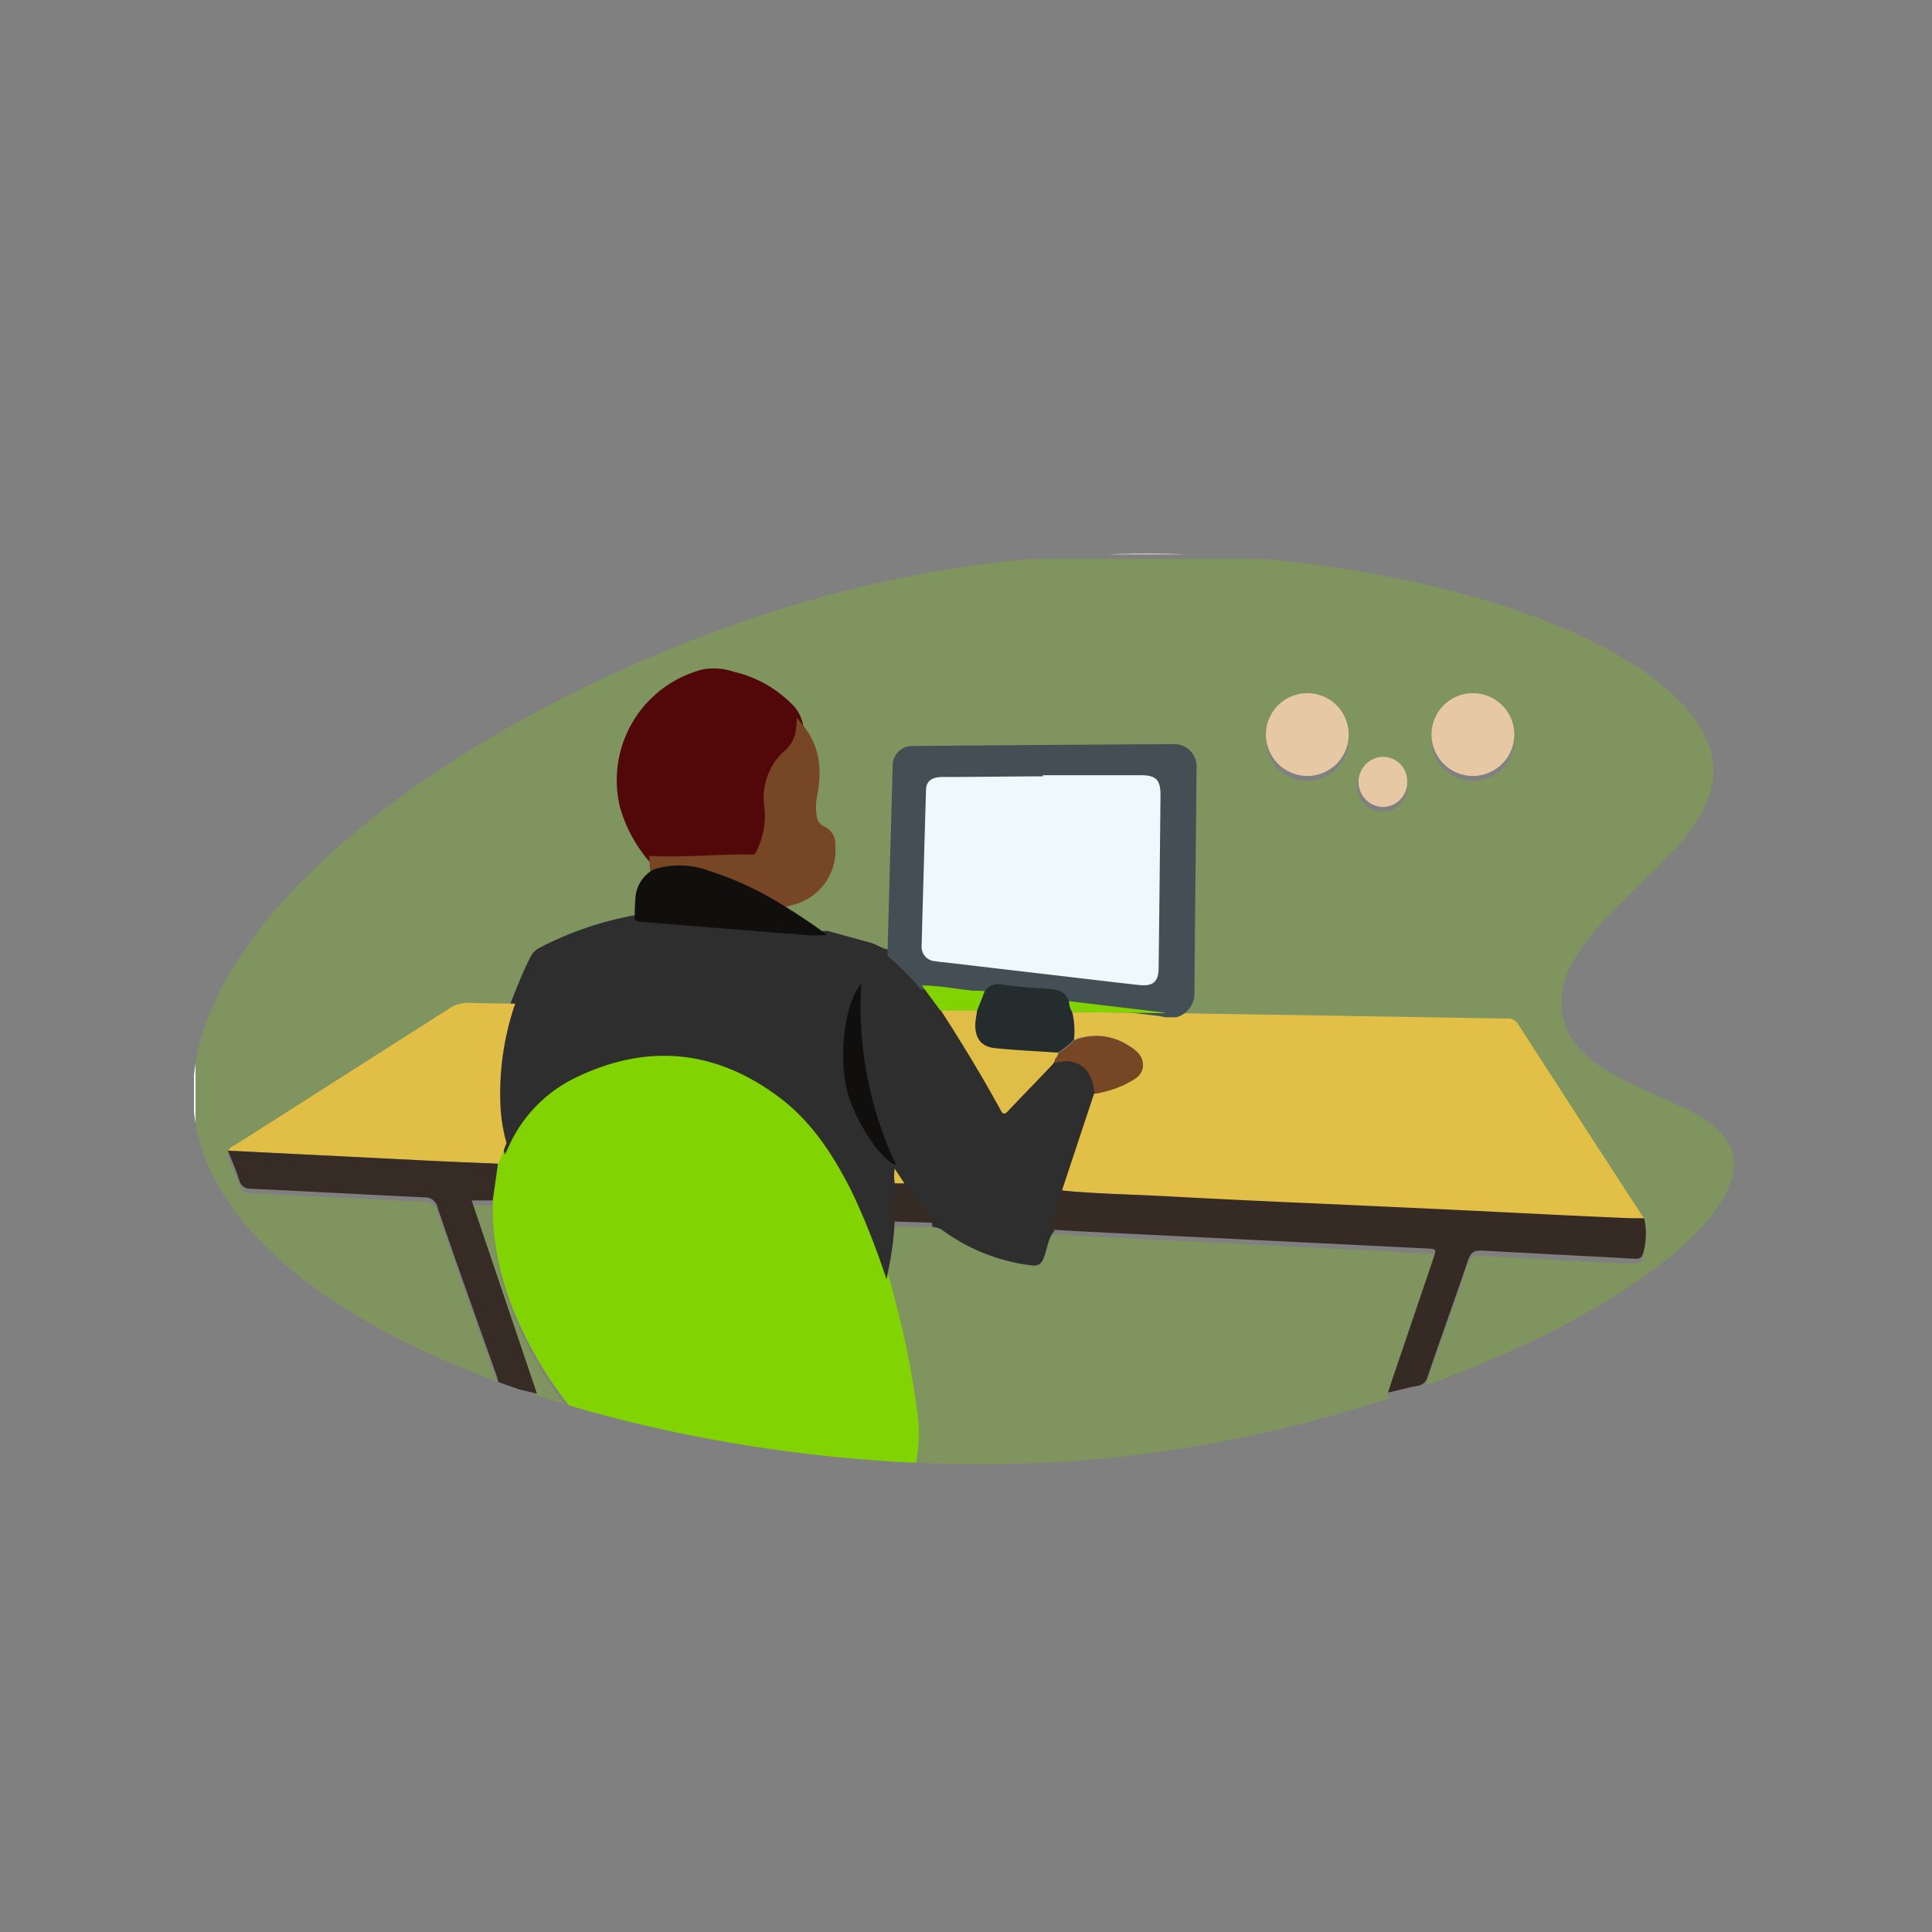 <svg id="Group_2" data-name="Group 2" xmlns="http://www.w3.org/2000/svg" xmlns:xlink="http://www.w3.org/1999/xlink" viewBox="0 0 240 240"><rect x="0" y="0" width="240" height="240" fill="#808080" stroke="none"/><defs><style>.cls-1{fill:none;}.cls-2{isolation:isolate;}.cls-3{clip-path:url(#clip-path);}.cls-4,.cls-5{fill:#82d302;}.cls-4{opacity:0.25;}.cls-6{fill:#fefefe;}.cls-7{fill:#2e2e2e;stroke:#2e2e2e;}.cls-10,.cls-12,.cls-14,.cls-7{stroke-miterlimit:10;}.cls-8{fill:#e2bf46;}.cls-9{fill:#362b24;}.cls-10{fill:#444f55;stroke:#444f55;}.cls-11{fill:#e1be46;}.cls-12{fill:#520708;stroke:#520708;}.cls-13{fill:#362b25;}.cls-14,.cls-18{fill:#774625;}.cls-14{stroke:#774625;}.cls-15{fill:#110e0e;}.cls-16{fill:#e7c8a4;}.cls-17{fill:#dfbd46;}.cls-19{fill:#242c2e;}.cls-20{fill:#eff9fd;}</style><clipPath id="clip-path"><path id="SVGID" class="cls-1" d="M215.29,143.66c-1.32-7.76-19-7.63-21.13-17.34-2.52-11.52,19.84-19.9,18.65-31.44C211,77.45,159.44,62.24,112.49,71.67c-42.78,8.57-91.78,39.59-88.33,66.94C27.75,167,87.08,185,133.89,181.46,177.44,178.21,217.39,155.89,215.29,143.66Z"/></clipPath></defs><g id="Shape_13_Shape_12_Shape_12_copy_Shape_9_Shape_8_Rounded_Rectangle_1_Shape_11_Rounded_Rectangle_1_copy_Shape_7_Shape_4_Shape_3_Shape_2_Shape_1_Shape_5_Shape_6_Shap-2" data-name="Shape 13 Shape 12 Shape 12 copy Shape 9 Shape 8 Rounded Rectangle 1 Shape 11 Rounded Rectangle 1 copy Shape 7 Shape 4 Shape 3 Shape 2 Shape 1 Shape 5 Shape 6 Shap"><g class="cls-3"><path class="cls-4" d="M78.09,182.64H24.28V71c0-1.77-.22-1.55,1.58-1.55H215.44V181.61c0,.91-.16,1.06-1.06,1.06H113.72a22.47,22.47,0,0,0,.38-5c-.25-2.61-.69-5.18-1.16-7.75-.75-4.19-1.83-8.28-3-12.37a38.32,38.32,0,0,0,.72-5.22l5.66.17a3.34,3.34,0,0,1,1.27.58,22.91,22.91,0,0,0,10.65,4.15c.6.08.81-.1,1-.64.42-1.11.51-2.34,1.28-3.32l4.36.28,42.25,2.15c1.24.06,1.24.06.82,1.29l-4.91,14.46c-.23.67-.44,1.36-.72,2.19,1.32-.31,2.47-.61,3.65-.84a1.47,1.47,0,0,0,1.27-1.12c1.66-4.81,3.42-9.6,5-14.42.37-1.08.83-1.33,1.93-1.26,6.22.39,12.44.68,18.66,1,.78,0,1.1-.19,1.25-.91a8.62,8.62,0,0,0,.07-4.1,1.76,1.76,0,0,0-.09-.2l-15.61-24.08a1.41,1.41,0,0,0-1.39-.62l-22.94-.38-18.12-.29a2.57,2.57,0,0,0,1.74-2.74c.07-9.21.19-18.42.27-27.63a2.32,2.32,0,0,0-1.94-2.65,2.29,2.29,0,0,0-.64,0q-16,.1-32,.23a2,2,0,0,0-2.15,1.74,2,2,0,0,0,0,.35q-.34,11.61-.64,23.24c-1,0-1.77-.65-2.68-.91l-5.2-1.44c-1.83-1.33-3.75-2.61-5.71-3.8l1.24-.36a6.48,6.48,0,0,0,4.93-6.94,1.84,1.84,0,0,0-1-1.83,2.13,2.13,0,0,1-1.3-1.82,7.68,7.68,0,0,1,.06-2.62c.59-3,.34-5.79-1.61-8.28a4.59,4.59,0,0,0-1.5-2.83,14.4,14.4,0,0,0-6.81-3.71,7.32,7.32,0,0,0-3.44-.31,13.69,13.69,0,0,0-10.06,16.55v.06a17.43,17.43,0,0,0,3.66,6.63l0,1.12A4.37,4.37,0,0,0,79,112.27c-.06.83,0,1.67-.07,2.5a41.42,41.42,0,0,0-11.61,4,2.08,2.08,0,0,0-.91,1c-.91,1.83-1.63,3.66-2.36,5.48-1.9,0-3.79,0-5.69-.11a4.28,4.28,0,0,0-2.64.77q-13.24,8.48-26.45,16.87c-.35.23-.81.35-1,.81.49,1.21,1,2.4,1.46,3.65a1.35,1.35,0,0,0,1.41,1c7.17.32,14.34.73,21.5,1.06a1.6,1.6,0,0,1,1.69,1.25c2.43,7,4.92,14.06,7.4,21.08.14.39.11.92.65,1.07,1.38.35,2.74.67,4.3,1l-8.12-24h2.65c-.2,6.9,1.9,13.17,5.22,19.12A47.48,47.48,0,0,0,78.09,182.64ZM162.44,97a5.14,5.14,0,1,0-5.18-5.11h0A5.14,5.14,0,0,0,162.44,97ZM183,97a5.14,5.14,0,1,0-5.16-5.13v0A5.15,5.15,0,0,0,183,97Zm-8.22.68a3,3,0,0,0-2.9-3.09h-.18a3.12,3.12,0,0,0,.05,6.24,3.07,3.07,0,0,0,3.07-3.07v-.08Z"/><path class="cls-5" d="M78.09,182.05a47.36,47.36,0,0,1-11.68-13.83C63.1,162.28,61,156,61.22,149.14c.22-1.52.44-3,.65-4.57l1-2.56a17.86,17.86,0,0,1,8.33-8.63c9.13-4.42,17.93-3.59,26.05,2.56,4.08,3.09,6.77,7.3,9,11.87a92.85,92.85,0,0,1,3.72,9.13c1.11,4.09,2.23,8.21,3,12.36.47,2.58.92,5.15,1.16,7.76a21.84,21.84,0,0,1-.38,5Z"/><path class="cls-6" d="M215.44,68.86H25.87c-1.83,0-1.58-.21-1.58,1.56V182.05c-.54-.12-.19-.54-.19-.76V69.66c0-.91.22-1,1.07-1H214.52C214.78,68.66,215.2,68.4,215.44,68.86Z"/><path class="cls-7" d="M110,157a92.33,92.33,0,0,0-3.71-9.13c-2.29-4.56-5-8.77-9.06-11.86-8.12-6.15-16.88-7-26-2.56A17.86,17.86,0,0,0,62.84,142a21,21,0,0,1-.74-4.38,34,34,0,0,1,1.83-12.93c.73-1.83,1.46-3.72,2.36-5.48a2,2,0,0,1,.91-1,41.11,41.11,0,0,1,11.61-4,1.12,1.12,0,0,0,.78.32l11.48.91c2.53.19,5.05.45,7.57.57a17.42,17.42,0,0,0,4.08.12l5.21,1.44c.91.25,1.69.91,2.67.91a32.81,32.81,0,0,1,3.89,3.93l2.29,3.12c2.61,4,5.11,8.13,7.42,12.34.23.44.42.75.91.22,1.82-2,3.72-3.9,5.59-5.84l.2-.26h0c.68.09,1.33-.25,2-.1,1.77.36,2.74,1.61,2.92,4l-4,12.06c-.36,1.62-1.26,3.09-1.35,4.79-.76,1-.85,2.21-1.27,3.32-.21.54-.42.72-1,.63a22.86,22.86,0,0,1-10.64-4.14,3,3,0,0,0-1.28-.58c-.06-.52-.46-.81-.79-1.13a22.36,22.36,0,0,1-3.22-3.78l-1.18-1.77a5.62,5.62,0,0,0,0,1.83c-.14,1.57-.3,3.14-.45,4.71A37.56,37.56,0,0,1,110,157Zm-3-34.77c-2,2.26-2.91,8.67-1.82,13.19.91,3.91,4.29,8.86,6.12,9.35A46.08,46.08,0,0,1,107,122.18Z"/><path class="cls-8" d="M131.92,147.89l4-12.06a13.87,13.87,0,0,0,3.73-1.13c1-.52,2.24-1,2.27-2.39s-1.07-2.06-2.11-2.67a7.37,7.37,0,0,0-6.39-.46,10.08,10.08,0,0,0-.21-3.46l11.63.14h1.24l18.12.29,22.94.38a1.42,1.42,0,0,1,1.39.61q7.77,12.06,15.61,24.09a.72.72,0,0,1,.09.2c-.8,0-1.61,0-2.4-.05-7-.34-14-.71-20.94-1-5.09-.25-10.18-.46-15.27-.71-7-.33-14-.65-20.94-1C140.43,148.36,136.16,148.31,131.92,147.89Z"/><path class="cls-9" d="M131.92,147.89c4.24.42,8.51.47,12.78.7,7,.38,14,.71,20.94,1,5.09.25,10.18.46,15.27.71,7,.34,14,.71,20.94,1,.79.05,1.6,0,2.4.05a8.74,8.74,0,0,1-.07,4.1c-.15.75-.47,1-1.26.91-6.21-.35-12.44-.65-18.65-1-1.1-.07-1.57.17-1.93,1.26-1.62,4.82-3.37,9.6-5,14.41a1.48,1.48,0,0,1-1.27,1.13c-1.17.22-2.32.53-3.65.84.27-.84.49-1.52.72-2.19l4.9-14.43c.42-1.22.41-1.23-.82-1.29L134.94,153c-1.46-.07-2.91-.17-4.36-.26C130.67,151,131.56,149.51,131.92,147.89Z"/><path class="cls-10" d="M146.07,125.87h-1.24c-.32-.06-.63-.14-.92-.17l-11.08-1.32c-.39-1.18-1.34-1.44-2.44-1.52-1.82-.14-3.65-.23-5.47-.51-1-.14-1.83-.18-2.49.74a13.38,13.38,0,0,1-1.4,0c-2.14-.21-4.25-.64-6.39-.65a33.58,33.58,0,0,0-3.89-3.93q.31-11.62.64-23.26a1.94,1.94,0,0,1,1.79-2.08,2.16,2.16,0,0,1,.36,0q16-.14,32-.23a2.33,2.33,0,0,1,2.6,2,2.73,2.73,0,0,1,0,.64c-.08,9.21-.2,18.42-.26,27.64A2.59,2.59,0,0,1,146.07,125.87ZM129.57,96.3v.09h-.65c-3.94,0-7.87,0-11.81.08-1.38,0-2,.52-2.06,1.71q-.28,9.6-.54,19.17a1.73,1.73,0,0,0,1.45,2l.24,0c.36.06.72.11,1.09.15L129.76,121l11.72,1.36c1.82.2,2.43-.41,2.45-2.17q.12-10.7.23-21.4c0-1.92-.56-2.5-2.45-2.5Z"/><path class="cls-11" d="M64,124.68a34.2,34.2,0,0,0-1.82,12.93,21,21,0,0,0,.74,4.38c-.33.86-.66,1.71-1,2.57-2.9-.13-5.8-.23-8.71-.38l-24.84-1.24c.19-.46.64-.58,1-.81l26.35-16.79a4.3,4.3,0,0,1,2.64-.77C60.18,124.66,62.07,124.65,64,124.68Z"/><path class="cls-12" d="M81.17,106.84a17.23,17.23,0,0,1-3.65-6.62,13.7,13.7,0,0,1,10-16.6l.06,0a7.29,7.29,0,0,1,3.44.31,14.35,14.35,0,0,1,6.81,3.71,4.54,4.54,0,0,1,1.5,2.84,4.63,4.63,0,0,1-1.83,3.37,7.43,7.43,0,0,0-2.11,6.47A10.32,10.32,0,0,1,94.3,106a1,1,0,0,1-1,.66C89.31,106.57,85.24,107,81.17,106.84Z"/><path class="cls-13" d="M28.3,142.94l24.84,1.24c2.9.15,5.8.25,8.71.38-.21,1.51-.43,3-.65,4.56H58.59l8.11,24c-1.53-.36-2.92-.69-4.3-1-.54-.13-.51-.67-.65-1.06-2.48-7-5-14-7.4-21.07a1.57,1.57,0,0,0-1.69-1.25c-7.16-.34-14.33-.74-21.5-1.07a1.34,1.34,0,0,1-1.41-1C29.32,145.34,28.79,144.15,28.3,142.94Z"/><path class="cls-14" d="M81.17,106.84c4.07.2,8.14-.27,12.22-.18a1,1,0,0,0,1-.66,10.24,10.24,0,0,0,1.07-5.7,7.38,7.38,0,0,1,2.12-6.47,4.65,4.65,0,0,0,1.82-3.37c2,2.48,2.2,5.29,1.62,8.28a7.57,7.57,0,0,0-.07,2.6,2.15,2.15,0,0,0,1.31,1.83,1.81,1.81,0,0,1,1,1.82,6.48,6.48,0,0,1-4.92,6.94c-.41.11-.82.25-1.24.36a39.77,39.77,0,0,0-9.13-4.2,10.58,10.58,0,0,0-6.72-.13Z"/><path class="cls-15" d="M81.22,108a10.52,10.52,0,0,1,6.72.13,39.89,39.89,0,0,1,9.12,4.2c2,1.19,3.86,2.47,5.71,3.8a17.41,17.41,0,0,1-4.08-.12c-2.53-.12-5-.38-7.58-.57l-11.47-.92a1.06,1.06,0,0,1-.79-.32c0-.84,0-1.67.08-2.5A4.31,4.31,0,0,1,81.22,108Z"/><path class="cls-16" d="M162.44,96.39a5.14,5.14,0,1,1,5.1-5.17h0A5.14,5.14,0,0,1,162.44,96.39Z"/><path class="cls-16" d="M183,96.39a5.14,5.14,0,1,1,5.11-5.17h0A5.14,5.14,0,0,1,183,96.39Z"/><path class="cls-16" d="M174.81,97.1a3.07,3.07,0,0,1-3,3.15h-.07a3.12,3.12,0,0,1-.06-6.23,3,3,0,0,1,3.12,2.85Z"/><path class="cls-9" d="M112.35,147a22.3,22.3,0,0,0,3.21,3.78c.34.32.73.6.79,1.13l-5.66-.18c.16-1.57.31-3.14.46-4.71Z"/><path class="cls-17" d="M130.77,132.21c-1.83,1.95-3.74,3.88-5.59,5.85-.5.53-.68.22-.91-.22-2.31-4.21-4.8-8.32-7.41-12.35h4.56c-.06.54-.17,1.08-.19,1.62,0,1.83.73,2.88,2.42,3,2.6.27,5.21.38,7.82.57,0,.47-.45.74-.46,1.18h0C130.91,132,130.83,132.12,130.77,132.21Z"/><path class="cls-15" d="M107,122.18a46,46,0,0,0,4.32,22.54c-1.82-.49-5.16-5.48-6.12-9.35C104.13,130.88,105,124.49,107,122.18Z"/><path class="cls-18" d="M131,132c0-.45.5-.71.47-1.19a11.17,11.17,0,0,0,2-1.58,7.36,7.36,0,0,1,6.39.46c1,.61,2.16,1.29,2.12,2.67s-1.24,1.82-2.28,2.39a13.87,13.87,0,0,1-3.73,1.13c-.21-2.37-1.15-3.65-2.92-4C132.29,131.7,131.65,132,131,132Z"/><path class="cls-5" d="M121.38,125.53h-4.57l-2.29-3.11c2.15,0,4.26.44,6.39.65a13.57,13.57,0,0,1,1.41.05Z"/><path class="cls-17" d="M112.35,147h-1.2a5.56,5.56,0,0,1,0-1.82Z"/><path class="cls-18" d="M130.77,132.21c.06-.09.14-.17.2-.25C130.91,132,130.83,132.12,130.77,132.21Z"/><path class="cls-19" d="M121.38,125.53l1-2.45c.63-.91,1.47-.91,2.48-.73,1.83.27,3.66.36,5.48.5,1.1.08,2.05.34,2.44,1.52a2.91,2.91,0,0,0,.4,1.35,9.61,9.61,0,0,1,.21,3.46,11.17,11.17,0,0,1-2,1.58c-2.61-.18-5.22-.29-7.82-.56-1.69-.18-2.46-1.25-2.42-3C121.2,126.61,121.31,126.07,121.38,125.53Z"/><path class="cls-5" d="M133.2,125.72a2.69,2.69,0,0,1-.4-1.35l11.08,1.32a5.06,5.06,0,0,1,.91.17Z"/><path class="cls-20" d="M129.57,96.3h12.14c1.89,0,2.47.58,2.45,2.49q-.1,10.71-.23,21.41c0,1.75-.67,2.36-2.45,2.16-3.91-.43-7.82-.91-11.72-1.36l-12.47-1.46a7.92,7.92,0,0,1-1.09-.14,1.75,1.75,0,0,1-1.71-1.76,1.94,1.94,0,0,1,0-.24q.26-9.62.54-19.17c0-1.19.68-1.7,2.06-1.71,3.94,0,7.87-.06,11.81-.08h.65Z"/></g></g></svg>